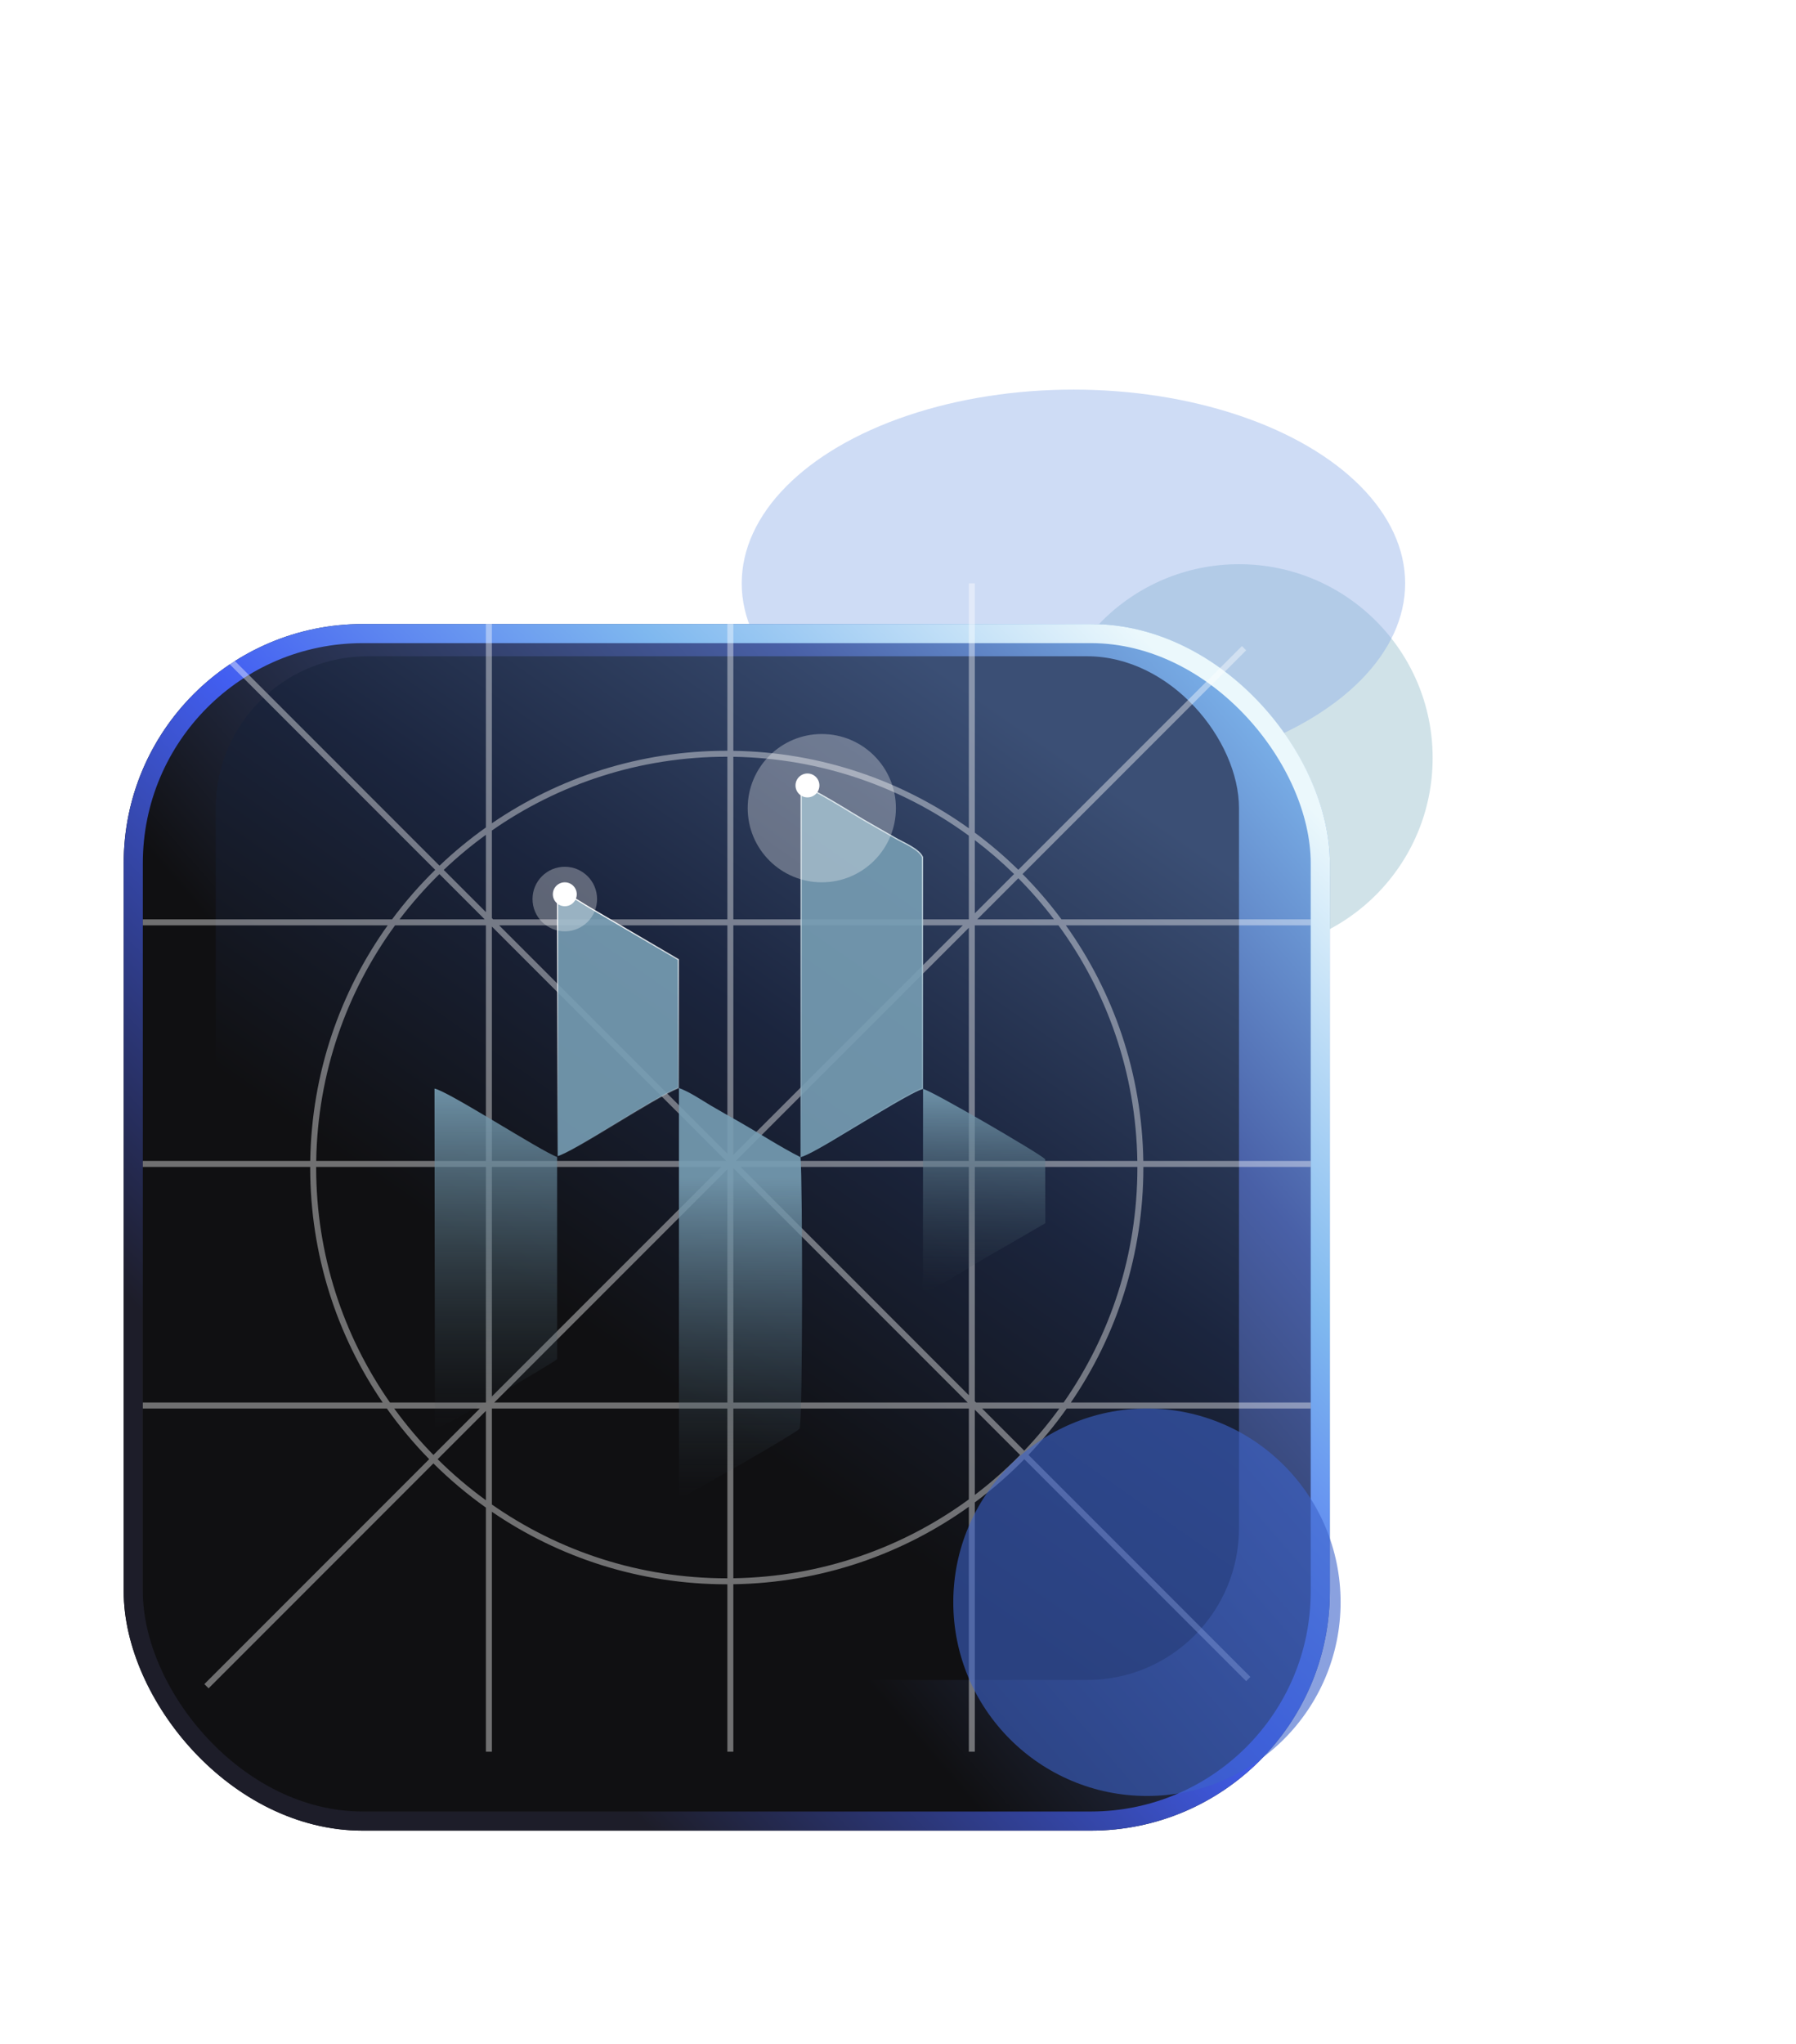 <svg width="392" height="446" viewBox="0 0 392 446" fill="none" xmlns="http://www.w3.org/2000/svg">
<g filter="url(#filter0_f_4262_2115)">
<circle cx="270.426" cy="165.359" r="42.267" fill="#A2C6D2" fill-opacity="0.5"/>
</g>
<g filter="url(#filter1_f_4262_2115)">
<ellipse cx="234.291" cy="127.267" rx="72.402" ry="42.267" fill="#86A8E6" fill-opacity="0.4"/>
</g>
<g filter="url(#filter2_d_4262_2115)">
<rect x="27" y="123.092" width="263.255" height="263.255" rx="52.181" fill="url(#paint0_linear_4262_2115)"/>
<rect x="29.087" y="125.18" width="259.08" height="259.08" rx="50.094" stroke="url(#paint1_linear_4262_2115)" stroke-width="4.175"/>
</g>
<rect x="47.09" y="143.182" width="223.336" height="223.336" rx="33.135" fill="url(#paint2_linear_4262_2115)"/>
<g style="mix-blend-mode:overlay">
<path fill-rule="evenodd" clip-rule="evenodd" d="M104.732 307.292L94.598 317.427C91.503 314.267 88.641 310.88 86.038 307.292H104.732ZM106.055 305.969L106.036 305.988H85.109C74.96 291.461 69.006 273.786 69.006 254.72L69.007 254.589H106.055V305.969ZM106.055 307.814L95.517 318.352C98.791 321.599 102.314 324.595 106.055 327.309V307.814ZM93.675 318.349L44.602 367.422L45.525 368.344L94.595 319.274C98.14 322.791 101.973 326.017 106.055 328.915V382.173H107.36L107.36 329.824C121.955 339.807 139.61 345.646 158.628 345.646L158.758 345.646V382.173H160.062V345.635C179.216 345.338 196.933 339.12 211.462 328.729V382.173H212.766V327.779C216.612 324.924 220.225 321.773 223.571 318.359L271.991 366.779L272.914 365.857L224.478 317.42C227.494 314.253 230.285 310.869 232.823 307.292H286.08V305.988H233.732C243.715 291.392 249.554 273.738 249.554 254.72L249.554 254.589H286.08V253.285H249.543C249.246 234.131 243.028 216.415 232.637 201.886H286.08V200.582L231.687 200.582C229.089 197.082 226.246 193.775 223.182 190.687L271.991 141.878L271.069 140.955L222.257 189.767C219.285 186.855 216.114 184.146 212.766 181.661L212.766 127.267L211.462 127.267L211.462 180.71C196.933 170.32 179.216 164.101 160.062 163.805V127.267L158.758 127.267V163.794L158.628 163.794C139.61 163.794 121.955 169.633 107.36 179.615L107.36 127.267L106.055 127.267L106.055 180.524C102.479 183.063 99.094 185.853 95.927 188.87L46.447 139.39L45.525 140.312L94.989 189.777C91.575 193.122 88.424 196.735 85.569 200.582L31.175 200.582L31.175 201.886H84.618C74.228 216.415 68.009 234.131 67.713 253.285H31.175L31.175 254.589H67.702L67.702 254.72C67.702 273.738 73.541 291.392 83.523 305.988H31.175L31.175 307.292H84.432C87.221 311.22 90.313 314.917 93.675 318.349ZM221.335 190.69C218.639 188.049 215.777 185.578 212.766 183.292V199.258L221.335 190.69ZM211.462 200.563L211.443 200.582H160.062V165.11C179.268 165.411 197.006 171.753 211.462 182.32V200.563ZM210.138 201.886L160.062 251.962V201.886H210.138ZM160.584 253.285L211.462 202.408V253.285H160.584ZM158.758 255.111V305.988L107.881 305.988L158.758 255.111ZM157.435 254.589L107.36 304.665V254.589L157.435 254.589ZM213.287 200.582L222.26 191.609C225.05 194.423 227.656 197.42 230.056 200.582H213.287ZM231.217 307.292C228.868 310.531 226.307 313.606 223.555 316.498L214.35 307.292H231.217ZM222.648 317.436L212.766 307.554V326.147C216.271 323.487 219.574 320.574 222.648 317.436ZM212.766 305.709L213.045 305.988H232.146C242.296 291.461 248.249 273.786 248.249 254.72L248.249 254.589H212.766V305.709ZM161.646 254.589L211.462 304.404V254.589H161.646ZM211.2 305.988L160.062 254.85V305.988H211.2ZM108.943 201.886L158.758 251.701V201.886L108.943 201.886ZM158.497 253.285L107.36 202.147V253.285H158.497ZM107.36 200.302L107.639 200.582H158.758V165.098L158.628 165.098C139.562 165.098 121.887 171.052 107.36 181.201V200.302ZM96.85 189.793L106.055 198.998V182.13C102.817 184.48 99.741 187.041 96.85 189.793ZM105.794 200.582L95.911 190.699C92.773 193.773 89.861 197.077 87.2 200.582H105.794ZM69.018 253.285H106.055V201.886H86.228C75.662 216.341 69.319 234.08 69.018 253.285ZM231.027 201.886H212.766V253.285H248.238C247.936 234.08 241.594 216.341 231.027 201.886ZM211.462 327.119V307.292H160.062V344.33C179.268 344.028 197.006 337.686 211.462 327.119ZM158.758 344.341V307.292L107.36 307.292V328.238C121.887 338.388 139.562 344.341 158.628 344.341L158.758 344.341Z" fill="white" fill-opacity="0.4"/>
</g>
<path fill-rule="evenodd" clip-rule="evenodd" d="M201.47 237.576L201.441 281.757C204.067 281.546 212.039 276.147 215.036 274.446C218.915 272.243 224.098 269.245 228.158 266.865L228.129 252.907C226.942 251.663 203.188 237.846 201.47 237.576Z" fill="url(#paint3_linear_4262_2115)" fill-opacity="0.9"/>
<path d="M148.095 237.34C146.68 237.915 144.582 239.052 142.171 240.451C139.816 241.818 137.155 243.439 134.532 245.038L134.183 245.25C131.446 246.917 128.767 248.546 126.531 249.825C125.413 250.464 124.407 251.015 123.56 251.438C122.807 251.816 122.186 252.089 121.728 252.236L121.697 194.492C122.637 194.589 123.851 195.148 125.09 195.842C125.737 196.204 126.384 196.599 126.996 196.978C127.115 197.052 127.232 197.125 127.348 197.196C127.828 197.494 128.281 197.775 128.685 198.012C128.685 198.012 128.685 198.012 128.685 198.012L148.063 209.354L148.095 237.34Z" fill="#779EB4" fill-opacity="0.9" stroke="url(#paint4_linear_4262_2115)" stroke-width="0.261"/>
<path fill-rule="evenodd" clip-rule="evenodd" d="M121.597 252.411C118.109 251.196 97.918 238.107 94.836 237.493L94.918 311.847C96.707 311.439 120.275 297.62 121.605 296.534L121.597 252.411Z" fill="url(#paint5_linear_4262_2115)" fill-opacity="0.9"/>
<path fill-rule="evenodd" clip-rule="evenodd" d="M174.729 252.468C177.045 251.873 184.784 246.939 188.054 245.027C190.502 243.597 199.528 238.022 201.472 237.576L201.487 187.002C200.703 185.112 197.248 183.782 195.223 182.598C192.985 181.29 190.787 180.089 188.43 178.706C185.432 176.947 176.948 171.556 174.75 171.146L174.729 252.468Z" fill="#779EB4" fill-opacity="0.9"/>
<path d="M174.859 252.296L174.88 171.309C175.425 171.448 176.285 171.831 177.334 172.369C178.482 172.958 179.84 173.724 181.224 174.533C182.609 175.342 184.018 176.193 185.269 176.952C185.494 177.088 185.714 177.222 185.927 177.352C186.902 177.943 187.748 178.458 188.364 178.819L188.364 178.819C189.543 179.511 190.683 180.157 191.807 180.794L191.951 180.875C193.026 181.484 194.087 182.085 195.157 182.711C195.634 182.99 196.189 183.276 196.766 183.574C196.806 183.594 196.846 183.615 196.886 183.636C197.507 183.957 198.15 184.291 198.754 184.647C199.358 185.004 199.919 185.38 200.376 185.781C200.826 186.176 201.169 186.59 201.357 187.028L201.341 237.475C201.094 237.544 200.767 237.673 200.384 237.847C199.943 238.046 199.419 238.307 198.839 238.612C197.679 239.221 196.29 240.005 194.886 240.82C193.117 241.846 191.316 242.926 189.922 243.762C189.11 244.249 188.436 244.653 187.988 244.914C187.237 245.354 186.25 245.952 185.148 246.621L184.851 246.801C183.629 247.542 182.283 248.356 180.968 249.129C179.652 249.902 178.367 250.633 177.268 251.208C176.265 251.731 175.426 252.12 174.859 252.296Z" stroke="url(#paint6_linear_4262_2115)" stroke-opacity="0.7" stroke-width="0.261"/>
<path fill-rule="evenodd" clip-rule="evenodd" d="M174.728 252.468C170.194 250.166 165.778 247.275 161.475 244.819C159.314 243.586 157.179 242.408 155.034 241.132C152.906 239.864 150.533 238.227 148.188 237.375L148.189 326.908C149.747 326.397 173.317 312.937 174.527 311.705C175.229 309.29 175.187 258.164 174.728 252.468Z" fill="url(#paint7_linear_4262_2115)" fill-opacity="0.9"/>
<g filter="url(#filter3_f_4262_2115)">
<circle cx="250.336" cy="349.559" r="42.267" fill="#3C63C9" fill-opacity="0.6"/>
</g>
<g filter="url(#filter4_f_4262_2115)">
<circle cx="176.238" cy="171.36" r="2.609" fill="white"/>
</g>
<g filter="url(#filter5_f_4262_2115)">
<circle cx="179.369" cy="176.317" r="16.176" fill="white" fill-opacity="0.3"/>
</g>
<g filter="url(#filter6_f_4262_2115)">
<circle cx="123.274" cy="196.146" r="7.044" fill="white" fill-opacity="0.3"/>
</g>
<g filter="url(#filter7_f_4262_2115)">
<circle cx="123.275" cy="195.103" r="2.609" fill="white"/>
</g>
<defs>
<filter id="filter0_f_4262_2115" x="154.062" y="48.995" width="232.729" height="232.729" filterUnits="userSpaceOnUse" color-interpolation-filters="sRGB">
<feFlood flood-opacity="0" result="BackgroundImageFix"/>
<feBlend mode="normal" in="SourceGraphic" in2="BackgroundImageFix" result="shape"/>
<feGaussianBlur stdDeviation="37.049" result="effect1_foregroundBlur_4262_2115"/>
</filter>
<filter id="filter1_f_4262_2115" x="77.356" y="0.466" width="313.871" height="253.601" filterUnits="userSpaceOnUse" color-interpolation-filters="sRGB">
<feFlood flood-opacity="0" result="BackgroundImageFix"/>
<feBlend mode="normal" in="SourceGraphic" in2="BackgroundImageFix" result="shape"/>
<feGaussianBlur stdDeviation="42.267" result="effect1_foregroundBlur_4262_2115"/>
</filter>
<filter id="filter2_d_4262_2115" x="0.909" y="110.047" width="315.436" height="315.436" filterUnits="userSpaceOnUse" color-interpolation-filters="sRGB">
<feFlood flood-opacity="0" result="BackgroundImageFix"/>
<feColorMatrix in="SourceAlpha" type="matrix" values="0 0 0 0 0 0 0 0 0 0 0 0 0 0 0 0 0 0 127 0" result="hardAlpha"/>
<feOffset dy="13.045"/>
<feGaussianBlur stdDeviation="13.045"/>
<feComposite in2="hardAlpha" operator="out"/>
<feColorMatrix type="matrix" values="0 0 0 0 0 0 0 0 0 0 0 0 0 0 0 0 0 0 0.55 0"/>
<feBlend mode="normal" in2="BackgroundImageFix" result="effect1_dropShadow_4262_2115"/>
<feBlend mode="normal" in="SourceGraphic" in2="effect1_dropShadow_4262_2115" result="shape"/>
</filter>
<filter id="filter3_f_4262_2115" x="154.844" y="254.067" width="190.984" height="190.984" filterUnits="userSpaceOnUse" color-interpolation-filters="sRGB">
<feFlood flood-opacity="0" result="BackgroundImageFix"/>
<feBlend mode="normal" in="SourceGraphic" in2="BackgroundImageFix" result="shape"/>
<feGaussianBlur stdDeviation="26.613" result="effect1_foregroundBlur_4262_2115"/>
</filter>
<filter id="filter4_f_4262_2115" x="171.281" y="166.403" width="9.915" height="9.914" filterUnits="userSpaceOnUse" color-interpolation-filters="sRGB">
<feFlood flood-opacity="0" result="BackgroundImageFix"/>
<feBlend mode="normal" in="SourceGraphic" in2="BackgroundImageFix" result="shape"/>
<feGaussianBlur stdDeviation="1.174" result="effect1_foregroundBlur_4262_2115"/>
</filter>
<filter id="filter5_f_4262_2115" x="148.814" y="145.762" width="61.11" height="61.11" filterUnits="userSpaceOnUse" color-interpolation-filters="sRGB">
<feFlood flood-opacity="0" result="BackgroundImageFix"/>
<feBlend mode="normal" in="SourceGraphic" in2="BackgroundImageFix" result="shape"/>
<feGaussianBlur stdDeviation="7.189" result="effect1_foregroundBlur_4262_2115"/>
</filter>
<filter id="filter6_f_4262_2115" x="109.968" y="182.84" width="26.612" height="26.612" filterUnits="userSpaceOnUse" color-interpolation-filters="sRGB">
<feFlood flood-opacity="0" result="BackgroundImageFix"/>
<feBlend mode="normal" in="SourceGraphic" in2="BackgroundImageFix" result="shape"/>
<feGaussianBlur stdDeviation="3.131" result="effect1_foregroundBlur_4262_2115"/>
</filter>
<filter id="filter7_f_4262_2115" x="118.317" y="190.145" width="9.915" height="9.914" filterUnits="userSpaceOnUse" color-interpolation-filters="sRGB">
<feFlood flood-opacity="0" result="BackgroundImageFix"/>
<feBlend mode="normal" in="SourceGraphic" in2="BackgroundImageFix" result="shape"/>
<feGaussianBlur stdDeviation="1.174" result="effect1_foregroundBlur_4262_2115"/>
</filter>
<linearGradient id="paint0_linear_4262_2115" x1="255.815" y1="123.092" x2="103.446" y2="254.85" gradientUnits="userSpaceOnUse">
<stop stop-color="#79AEE7"/>
<stop offset="0.332" stop-color="#4960A7"/>
<stop offset="1" stop-color="#101012"/>
</linearGradient>
<linearGradient id="paint1_linear_4262_2115" x1="258.685" y1="135.225" x2="73.833" y2="316.946" gradientUnits="userSpaceOnUse">
<stop stop-color="#EBF8FC"/>
<stop offset="0.295" stop-color="#7FB8EF"/>
<stop offset="0.576" stop-color="#425EF1"/>
<stop offset="1" stop-color="#1D1D29"/>
</linearGradient>
<linearGradient id="paint2_linear_4262_2115" x1="234.16" y1="166.142" x2="141.277" y2="299.204" gradientUnits="userSpaceOnUse">
<stop stop-color="#3B4F75"/>
<stop offset="0.53" stop-color="#1B253E"/>
<stop offset="1" stop-color="#101012"/>
</linearGradient>
<linearGradient id="paint3_linear_4262_2115" x1="214.8" y1="237.576" x2="214.8" y2="281.757" gradientUnits="userSpaceOnUse">
<stop stop-color="#779EB4"/>
<stop offset="1" stop-color="#34444E" stop-opacity="0"/>
</linearGradient>
<linearGradient id="paint4_linear_4262_2115" x1="134.896" y1="194.351" x2="134.896" y2="252.411" gradientUnits="userSpaceOnUse">
<stop stop-color="white"/>
<stop offset="1" stop-color="white" stop-opacity="0"/>
</linearGradient>
<linearGradient id="paint5_linear_4262_2115" x1="108.22" y1="237.493" x2="108.22" y2="311.847" gradientUnits="userSpaceOnUse">
<stop stop-color="#779EB4"/>
<stop offset="1" stop-color="#34444E" stop-opacity="0"/>
</linearGradient>
<linearGradient id="paint6_linear_4262_2115" x1="188.108" y1="171.146" x2="188.108" y2="252.468" gradientUnits="userSpaceOnUse">
<stop stop-color="white"/>
<stop offset="1" stop-color="white" stop-opacity="0"/>
</linearGradient>
<linearGradient id="paint7_linear_4262_2115" x1="161.628" y1="256.763" x2="161.626" y2="326.908" gradientUnits="userSpaceOnUse">
<stop stop-color="#779EB4"/>
<stop offset="1" stop-color="#34444E" stop-opacity="0"/>
</linearGradient>
</defs>
</svg>
